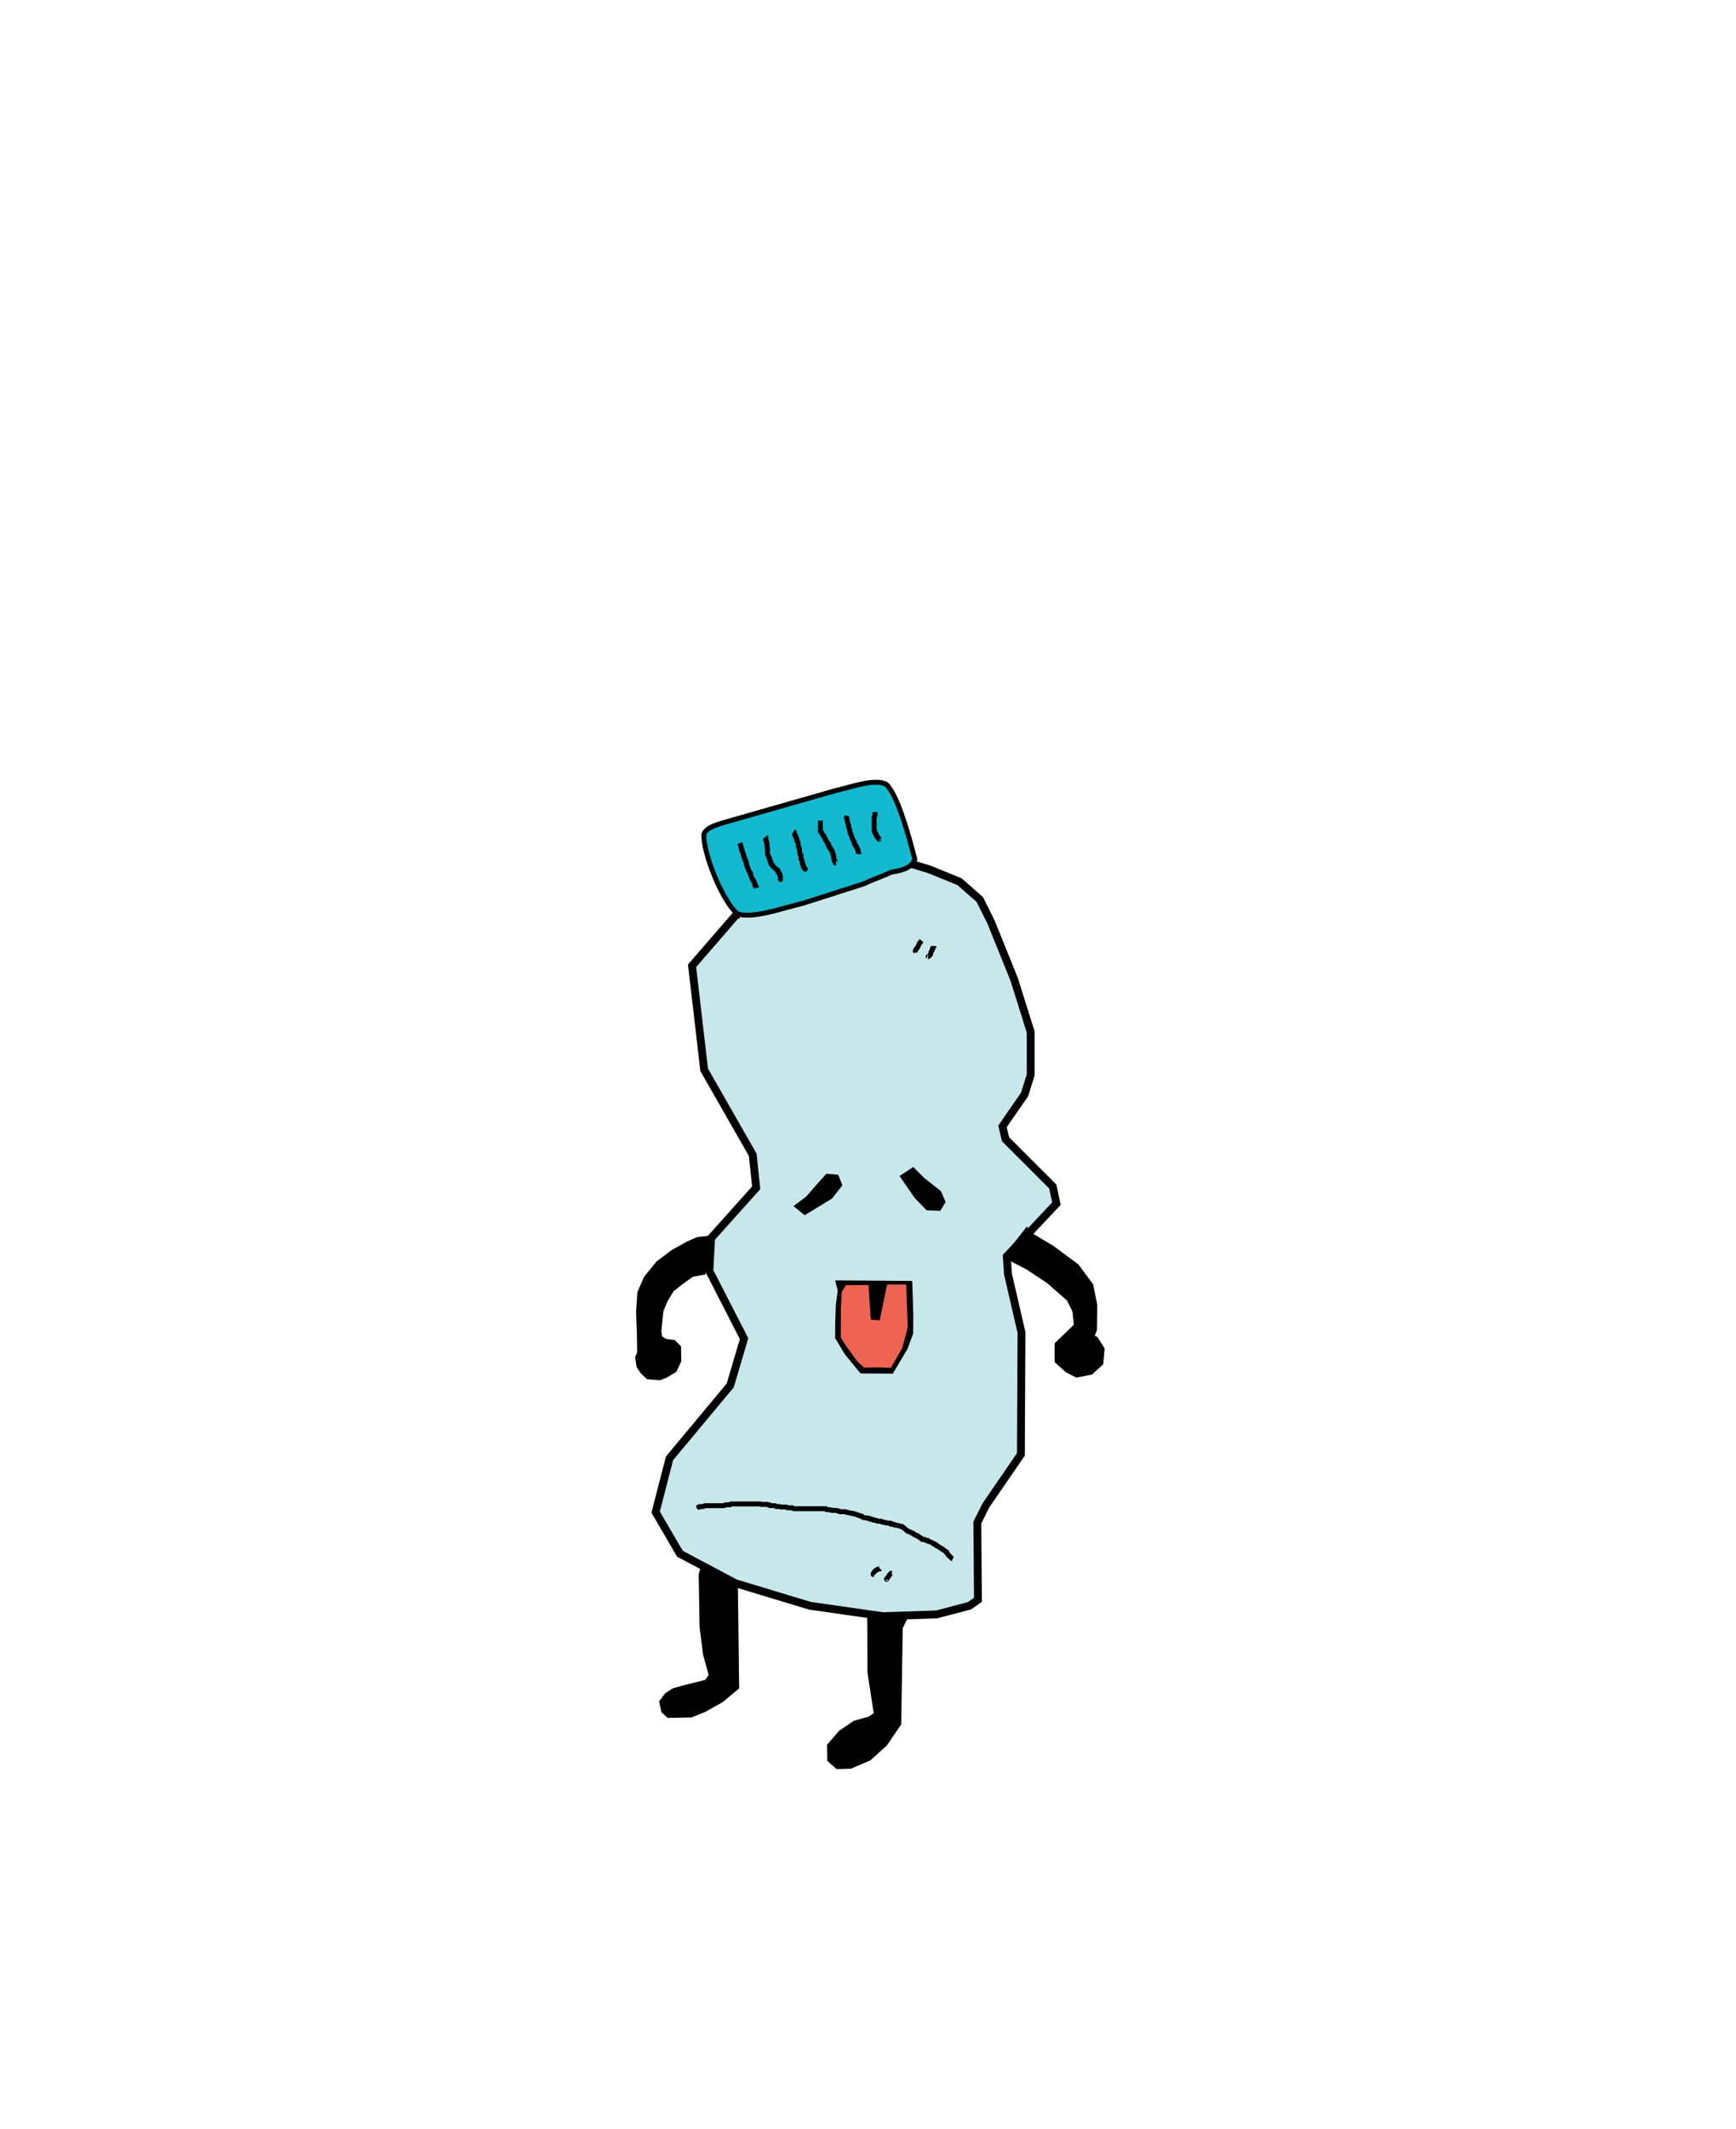 <svg xmlns="http://www.w3.org/2000/svg" width="354" height="434" stroke="#000" xmlns:v="https://vecta.io/nano"><path d="M150.312 186.272l-9.192 10.607 2.475 21.213 9.899 17.324.707 6.718-9.192 10.253-.354 6.718 7.071 13.789-2.828 9.546-12.374 14.849-2.828 10.96 4.95 8.485 11.314 6.01 15.203 4.596 14.849 2.121 10.96-.354 6.718-1.768 1.732-1.219-.125-15.75 1.75-3.5 7.125-10.375.125-24.875-2.75-11.875-.25-3.625 10.125-10.75-.75-3.5-9.625-9.625-.625-2.625 4.5-6.5 1.25-4v-8.75l-3.375-10.75-4.75-11.75-2.25-4.5-4.125-3.625-6.125-2.5-8.125-2.5-6.25 3.125-15.75 4.75z" fill="#c8e7eb" stroke-width="1.6"/><path d="M150.312 186.272c3.204 1.116 9.414-1.215 13.414-2.131l12.5-4c1.667-.833 3.775-1.49 5.442-2.323 3.51-.543 4.457-1.439 4.874-2.689-1.25-4.833-3.472-12.937-5.783-15.207-2.22-1.361-7.533.636-10.283 1.22l-22.75 6.5c-1.576.46-3.77 1.096-4.197 2.439-.185 3.571 3.52 13.24 6.783 16.192z" fill="#12b9cf"/><path d="M205.296 256.121l4.313 2.25 4.25 2.813 4.125 3.625 1.188 2.375.313 3.063-3.937 3.813v3.375l2.063 1.875 1.938 1 2.875-.562 2.063-1.875.25-2.875-1.312-2.062-.812-.375.563-1.5.062-5.062-.812-4-2.875-3.875-5.062-3.75-4.5-2.687-.625-.812zm-61.878 3.249l-2.342.442-2.166 1.547-1.945 1.547-1.282 2.121-.884 2.077-.442 4.287.221 1.37 1.105.663 1.679.221 1.017 1.016.044 2.74-.884 1.9-1.856 1.105-1.149.442-2.387-.177-1.105-1.061-.751-1.105-.265-1.768.398-.928-.044-3.58-.177-4.817.265-3.889 1.282-2.961 2.475-3.049 3.005-2.254 3.094-1.724 2.033-.884 2.652-.265zm41.04 70.624l-.875 1.813-.312 19.563-2.812 4.125-3.25 2.938-3.812 1.625-2.625.063-1.562-1.375-.062-2.875 2.313-2.687 2.875-1.937 2.938-.812 1.438-.937-1.312-8.5-.062-11.125zm-34.499-7.25l.265 21.213-3.138 2.607-3.447 1.945-2.74 1.105-4.552.088-1.016-.928-.398-1.812 1.017-1.37 1.37-.928 1.989-.575 2.342-.575 2.431-.619.972-1.326-1.193-4.331-.707-5.613-.177-10.607.486-1.812zm20.991-61.231l14.584.11.199 6.121-.022 4-1.105 3.005-2.828 4.773-6.054-.044-3.005-3.646-1.922-3.182.022-3.027.111-3.513.398-3.049z"/><path d="M172.408 261.783h4.864l.463 7.056 1.506.109 1.506-7.273h4.241l.039 1.684.263 7.232-1.11 4.224-2.392 4.198-2.988-.082-2.686.048-1.434-1.334-2.392-3.301-1.02-1.691.021-5.985.191-3.365z" fill="#ef6352" stroke-width=".369"/><path d="M184.132 239.869l2.74 3.977 2.298 2.386 2.298.088.796-1.326-.796-1.856-3.359-2.652-1.945-1.945zm-21.508 6.014l1.503 1.237 5.215-3.182 1.856-2.386-.619-1.591-1.856-.177-1.591 1.768-2.387 2.74z"/><g fill="none"><path d="M150.852 171.887l.177.442c0 .03-.01.06 0 .088.021.063.072.113.088.177.021.086-.028.181 0 .265.213.64-.026-.139.177.265.029.057-.028.386 0 .442.037.075.139.102.177.177.013.026-.01.06 0 .088.021.063.068.114.088.177.026.079-.027.186 0 .265.013.04.075.049.088.088.019.056-.026.124 0 .177.013.026.075-.026.088 0 .035.071-.035.194 0 .265.019.037.07.051.088.088.026.053-.026.124 0 .177.019.037.075.049.088.088.019.056-.033.128 0 .177.037.055.13.042.177.088v.265c.013.04.07.051.088.088s-.014.313 0 .354.075.049.088.088c0 .402-.042.005.088.265.013.026 0 .059 0 .088 0 .059-.019.121 0 .177.013.04.065.054.088.088a.9.9 0 0 1 .088.177c.069.173.093.364.177.53.019.037.07.051.088.088.013.026-.013.062 0 .088.019.037.065.054.088.088.037.055.042.13.088.177.021.021.075-.026.088 0 .053.105-.037.242 0 .354.013.04.075.049.088.088.019.056-.014.12 0 .177.016.064.064.116.088.177.035.087.047.182.088.265.019.037.07.051.088.088.013.026 0 .059 0 .088.029.059.052.122.088.177a.24.24 0 0 0 .088.088c.026.013.075-.026.088 0 .026.053-.019.121 0 .177.026.079.15.098.177.177.013.04-.02.314 0 .354.037.075.139.102.177.177.013.026 0 .059 0 .088 0 .059-.019.121 0 .177-.033.193.147.03.177.088.04.079 0 .177 0 .265m1.951-10.426c.068.077-.037.649 0 .796.02.081.15.098.177.177.014.04-.02.314 0 .354s.07.051.088.088 0 .453 0 .53v.354c.019.037.078.048.088.088.021.086 0 .177 0 .265v.707c0 .059-.012.119 0 .177.02.103.109.341.177.442.023.035.07.051.088.088.047.095-.076.189.088.354.021.021.075-.026.088 0 .053.105-.037.242 0 .354.013.04.059.059.088.088.03.059.075.112.088.177.017.087 0 .177 0 .265 0 .03-.013.062 0 .088.037.075.139.102.177.177.013.026-.021.067 0 .088s.062-.013.088 0c.037.019.059.059.088.088s.07.051.088.088c.109.218-.256-.08.088.265.021.021.068-.021.088 0 .047.047.042.13.088.177s.122.052.177.088c.035.023.059.059.088.088.075.075.29.322.353.354.053.026.135-.042.177 0 .021.021-.021.332 0 .354.047.047.14.034.177.088s-.019.121 0 .177c.013.04.07.051.088.088.013.026-.021.067 0 .088.183.183-.01-.279.177.088.028.056-.028.298 0 .354.109.218.088-.03.088.177v.354.088c0 .03.03.088 0 .088s-.01-.06 0-.088c.021-.062.059-.118.088-.177m2.569-9.544c.255.125.11.589.265.795.04.053.13.042.177.088.021.021-.01.06 0 .088.223.893-.032-.064.177.354.029.059-.025.279 0 .354.213.64-.025-.139.177.265.013.026-.01.06 0 .088.021.063.068.114.088.177.01.028-.01.06 0 .088.021.063.068.114.088.177.01.028 0 .059 0 .088 0 .058-.017.284 0 .354.023.09.066.175.088.265.01.029-.013.062 0 .088.037.075.139.102.177.177.013.026 0 .059 0 .088v.53c.023.09.07.174.088.265.01.034-.01.339 0 .354.013.026.059 0 .088 0 .029.059.075.112.088.177.029.144 0 .295 0 .442 0 .059-.014.12 0 .177-.053.16.143.164.177.265.019.056 0 .118 0 .177.029.059.068.114.088.177.025.076-.028.386 0 .442.019.037.07.051.088.088.269.063.034.245.088.354.019.037.07.051.088.088.026.053-.026.124 0 .177.019.037.07.051.088.088.013.026-.021.067 0 .088.108.108.197.041.265.177.103.206-.256-.04.177.177m2.92-9.987v1.679.53c.068.135.157.069.265.177.021.021-.01.06 0 .088.021.063.068.114.088.177.01.028-.013.062 0 .088.019.037.065.054.088.088.037.055.042.13.088.177s.13.042.177.088-.026.124 0 .177c.037.075.139.102.177.177.013.026-.013.062 0 .088.019.037.075.049.088.088.019.056-.019.121 0 .177.013.04.065.054.088.088.037.055.055.12.088.177.055.091.129.17.177.265.042.083.041.185.088.265a.58.58 0 0 0 .177.177c.024.016.075-.026.088 0 .053.105-.037.242 0 .354.013.04.059.059.088.088 0 .059-.019.121 0 .177.045.136.193.069.265.177.033.049-.019.121 0 .177.026.079.139.102.177.177.013.026-.021.067 0 .088.047.047.13.042.177.088.024.024-.024.306 0 .354.037.075.15.098.177.177.019.056-.019.121 0 .177.013.04.075.049.088.088.037.112-.037.242 0 .354.013.04.075.049.088.088.031.094-.031.26 0 .354.25.501-.033-.132.088.354-.053.16.143.164.177.265.055.164-.122.354.177.354m2.213-9.634c-.029.147-.088.292-.088.442 0 .066.064.116.088.177.035.087.07.174.088.265.012.058 0 .118 0 .177l.088.354.088.265c.024.061.078.112.088.177.019.116-.017.237 0 .354.013.092.059.177.088.265l.088.265c.029.088.07.174.088.265.011.058 0 .118 0 .177.029.088.07.174.088.265.012.058-.026.124 0 .177.013.026.072-.024.088 0 .052.077.054.179.088.265.024.061.068.114.088.177.01.028-.01.06 0 .088.023.09.059.177.088.265.048.144.09.312.177.442.169.253.016-.135.177.265.164.066.052.333.088.442.026.079.15.098.177.177.07.21-.105.161.088.354.118.118.085-.187.177.088.019.056-.026.124 0 .177.013.026.075-.026.088 0 .026.053-.019.121 0 .177.013.04.07.051.088.088.013.026-.013.062 0 .088.135.27.07-.162.177.265.029.114-.037.242 0 .354.013.04.065.054.088.088.098.146.088.201.088.354m3.276-8.575v.619c0 .03.013.062 0 .088-.019.037-.07.051-.088.088-.013.026.013.062 0 .088-.019.037-.075.049-.088.088-.019.056 0 .118 0 .177v.177.795 1.237.442c.013.026.075-.026.088 0 .028.056-.028.298 0 .354.019.037.065.054.088.088.036.055.042.13.088.177.021.021.068-.021.088 0v.265c.02.06.231.198.265.265.109.218-.256-.08.088.265.047.047.137.036.177.088.328.437-.149.146.265.354m-37.246 136.205c1.036-.518.075-.103.442-.177l.353-.088c.126-.025.327.038.442 0 .125-.042.231-.128.353-.177.027-.011.059 0 .088 0h.177.619 1.945.707c.071 0 .298.019.354 0 .64-.213-.139.026.265-.177.026-.013.059 0 .088 0h.088.53c.04 0 .238.014.265 0 .075-.037.098-.15.177-.177.056-.019.118 0 .177 0h.177.707 2.21 1.945.619c.059 0 .121-.019.177 0 .04.013.049.075.088.088.056.019.118 0 .177 0h.177.619.177c.059 0 .121-.019.177 0 .04.013.051.07.088.088.056.028.298-.028.354 0 .026.013 0 .059 0 .088.029.029.049.075.088.088.084.028.177 0 .265 0h.53c.04 0 .238-.014.265 0 .075.037.102.14.177.177.026.013.445 0 .53 0 .338 0 .014-.019.442.088.057.014.118 0 .177 0h.53c.088 0 .179-.021.265 0 .064.016.114.068.177.088.056.019.124-.026.177 0 .037.019.051.07.088.088.026.013.059 0 .088 0h.088.53c.088 0 .181-.028.265 0 .04.013.059.059.088.088.059.029.113.072.177.088.057.014.118 0 .177 0h.353 1.061 3.359 1.149.442c.026.013 0 .059 0 .088.029.029.049.075.088.088.05.017.359 0 .442 0 .029 0 .06-.009.088 0 .062.021.114.068.177.088.094.031.26-.031.353 0 .062.021.113.072.177.088.057.014.118 0 .177 0h.53c.03 0 .06-.009.088 0 .062.021.113.072.177.088.086.021.181-.028.265 0 .64.213-.139-.026.265.177.026.013.059 0 .088 0h.177.619c.04 0 .238-.014.265 0 .037.019.051.07.088.088.026.013.059 0 .088 0 .059 0 .121-.019.177 0 .04.013.051.07.088.088.052.026.204-.02.265 0s.113.072.177.088c.057.014.118 0 .177 0 .029 0 .062-.013.088 0 .037.019.051.07.088.088.056.028.418-.024.442 0s-.021.067 0 .088c.042.042.121-.019.177 0 .062.021.113.072.177.088.057.014.118 0 .177 0 .059.029.114.068.177.088.028.009.062-.013.088 0 .037.019.051.07.088.088.026.013.06-.007.088 0a1.29 1.29 0 0 1 .265.088c.037.019.049.075.088.088.337.112.015-.196.442.088.024.016-.021.068 0 .088.047.047.116.064.177.088a1.47 1.47 0 0 0 .265.088c.116.023.239-.029.354 0 .064.016.114.068.177.088.094.031.367-.037.442 0 .026.013 0 .059 0 .088.029.029.049.075.088.088.073.024.386-.028.442 0 .075.037.102.139.177.177.056.028.298-.028.354 0 .037.019.051.07.088.088.026.013.059 0 .088 0 .059 0 .121-.019.177 0 .04.013.049.075.088.088.402 0 0-.042.265.088.026.013.059 0 .088 0h.088.442c.029 0 .062-.013.088 0 .071.035.106.141.177.177.056.028.298-.028.354 0 .037.019.051.07.088.088.071.035.194-.035.265 0 .037.019.051.07.088.088.053.026.368-.025.442 0 .501.25-.132-.033.353.088.37-.16.102.14.177.177.026.013.458 0 .53 0 .03 0 .061-.009.088 0l.177.088c0 .029-.026.075 0 .088.097.049.25-.035.354 0 .062.021.113.072.177.088.086.021.181-.028.265 0 .125.042.229.135.354.177.104.034.256-.049.353 0 .026.013-.013.062 0 .088.019.037.059.059.088.088s.051.07.088.088c.053.026.124-.026.177 0 .037.019.059.059.088.088.069.069.189.214.265.265s.214.075.265.177c.013.026-.021.068 0 .088s.062-.013.088 0c.293.293-.083-.042.177.088.037.019.049.075.088.088.056.019.121-.019.177 0 .039.013.051.07.088.088.026.013.062-.013.088 0 .037.019.051.07.088.088.026.013.062-.013.088 0 .405.202-.375-.037.265.177.056.019.135-.042.177 0 .108.108.041.197.177.265a1.23 1.23 0 0 0 .265.088c.029.007.068-.021.088 0s-.021.068 0 .088.059 0 .088 0c.059 0 .124-.026.177 0 .026.013 0 .059 0 .088.03.029.049.075.088.088.056.019.121-.019.177 0s.198.231.265.265c.026.013.062-.013.088 0 .037.019.051.07.088.088.026.013.062-.013.088 0 .037.019.059.059.088.088s.07.051.088.088c.013.026-.021.068 0 .088s.059 0 .088 0h.442c.026.013 0 .059 0 .088.059.029.114.068.177.088.094.031.26-.031.353 0 .193-.033.029.147.088.177.053.026.121-.019.177 0 .04.013.051.07.088.088.026.013.06-.007.088 0 .09.023.179.052.265.088.121.052.236.118.354.177.059.029.13.042.177.088.021.021-.026.075 0 .088.053.026.121-.019.177 0 .079.026.102.14.177.177.218.109-.08-.257.265.088.118.118-.187.085.088.177.056.019.124-.026.177 0 .075.037.107.131.177.177.024.016.062-.013.088 0 .075.037.102.14.177.177.026.013.062-.013.088 0 .037.019.054.065.088.088.055.037.13.042.177.088.021.021-.026.075 0 .088.053.026.121-.019.177 0 .04.013.054.065.088.088.055.036.13.042.177.088.021.021-.021.067 0 .088.047.047.122.052.177.088.035.023.051.07.088.088.026.013.067-.021.088 0 .047.047.034.14.088.177s.135-.042.177 0c.066.066.047.182.088.265.019.037.07.051.088.088.013.026-.013.062 0 .088.019.037.059.059.088.088.059.059.131.107.177.177.016.024-.021.067 0 .088s.062-.013.088 0c.037.019.059.059.088.088l.088.088c.112.112.23.261.354.354.053.039.118.059.177.088"/><path d="M187.914 191.744c-.049.065-.146.173-.177.265 0 .014.01.034 0 .044s-.034-.01-.044 0c-.023.023-.017.07-.044.088s-.067-.021-.088 0 .01.06 0 .088c-.013.04-.07.051-.088.088-.01.013.01.031 0 .044-.01.019-.035.026-.044.044s.01.031 0 .044c-.092.184 0-.047-.088.044-.01.01.01.195 0 .221s-.116.099-.132.133c-.013.026.01.06 0 .088s-.034.057-.044.088c0 .014.01.031 0 .044-.027.053-.106.08-.133.133-.01.013.01.031 0 .044-.019.037-.07.051-.088.088-.01.013.01.031 0 .044-.01.019-.03.03-.044.044s-.026.035-.044.044-.034-.01-.044 0c-.091.091.14-.004-.044.088-.013.007-.038-.013-.044 0-.013.026.01.06 0 .088-.01.02-.029.059-.044.044s.044-.065.044-.044c0 .16-.055.032-.088.133-.055.164.06.029-.044.133m3.841-1.057c0 .076.042.178-.044.221-.013.007-.034-.01-.044 0s.01.031 0 .044c-.027.053-.106.079-.133.133-.01.013.01.031 0 .044-.01.019-.026.035-.044.044s-.044-.015-.044 0c0 .047.035.087.044.133.01.029 0 .059 0 .088 0 .015.01.034 0 .044s-.031-.007-.044 0c-.019.009-.03.03-.044.044s-.035.026-.044.044c-.012.024.012.165 0 .177s-.034-.01-.044 0 .01.031 0 .044c-.01.019-.035.026-.044.044s.01.034 0 .044c-.023.023-.07.017-.088.044s.017.232 0 .265c-.01.013-.038-.013-.044 0-.013.026 0 .059 0 .088 0 .015.01.034 0 .044s-.038-.013-.044 0c-.013.026.01.06 0 .088-.013.04-.065.054-.088.088l-.044.088c0 .015.01.031 0 .044-.01.019-.029.03-.044.044s-.027.033-.044.044c-.027.018-.057.034-.088.044-.014.005-.034-.01-.044 0s.013.038 0 .044c-.026.013-.064-.016-.088 0-.152.102.034.088-.088.088m-7.359 125.676c-.059 0-.119-.012-.177 0-.02.004-.03.029-.044.044s-.035.026-.044.044.01.031 0 .044c-.01.019-.029.029-.044.044l-.044.044-.177.177-.044.044c-.015.015-.035.026-.044.044s.01.031 0 .044c-.01.019-.038.024-.044.044-.01.028.01.06 0 .088-.01.02-.033.027-.044.044-.018.027-.026.061-.044.088-.034.051-.099.082-.133.133-.018.027-.021.065-.044.088s-.065.021-.088.044c-.01.01.01.031 0 .044-.01.019-.038.024-.044.044-.01.028.013.062 0 .088-.01.013-.044.015-.044 0s.055-.01.044 0c-.101.102-.088-.012-.088.088m-1.24-2.206c-.09.082-.212-.033-.309 0-.02.007-.025.035-.044.044-.013.007-.031-.007-.044 0-.019.009-.027.033-.044.044-.027.018-.061.026-.088.044-.017.012-.026.035-.044.044s-.03-.005-.044 0c-.031.01-.056.036-.088.044-.052.013-.108-.03-.133.044-.01.028.013.062 0 .088-.01.013-.031-.007-.044 0-.037.019-.051.07-.088.088-.013.007-.031-.007-.044 0-.019.009-.027.033-.044.044-.027.018-.065.021-.088.044-.011.01 0 .029 0 .044-.015.029-.021.065-.044.088-.011.01-.034-.01-.044 0-.023.023-.026.061-.044.088-.012.017-.035.026-.044.044s.01.031 0 .044c-.01.019-.033.027-.044.044-.018.027-.021.065-.044.088-.01.01-.038-.013-.044 0-.013.026 0 .059 0 .088s-.013.062 0 .088c.01.013.03 0 .044 0h.177c.013.007-.01.031 0 .044.01.019.029.029.044.044"/></g></svg>